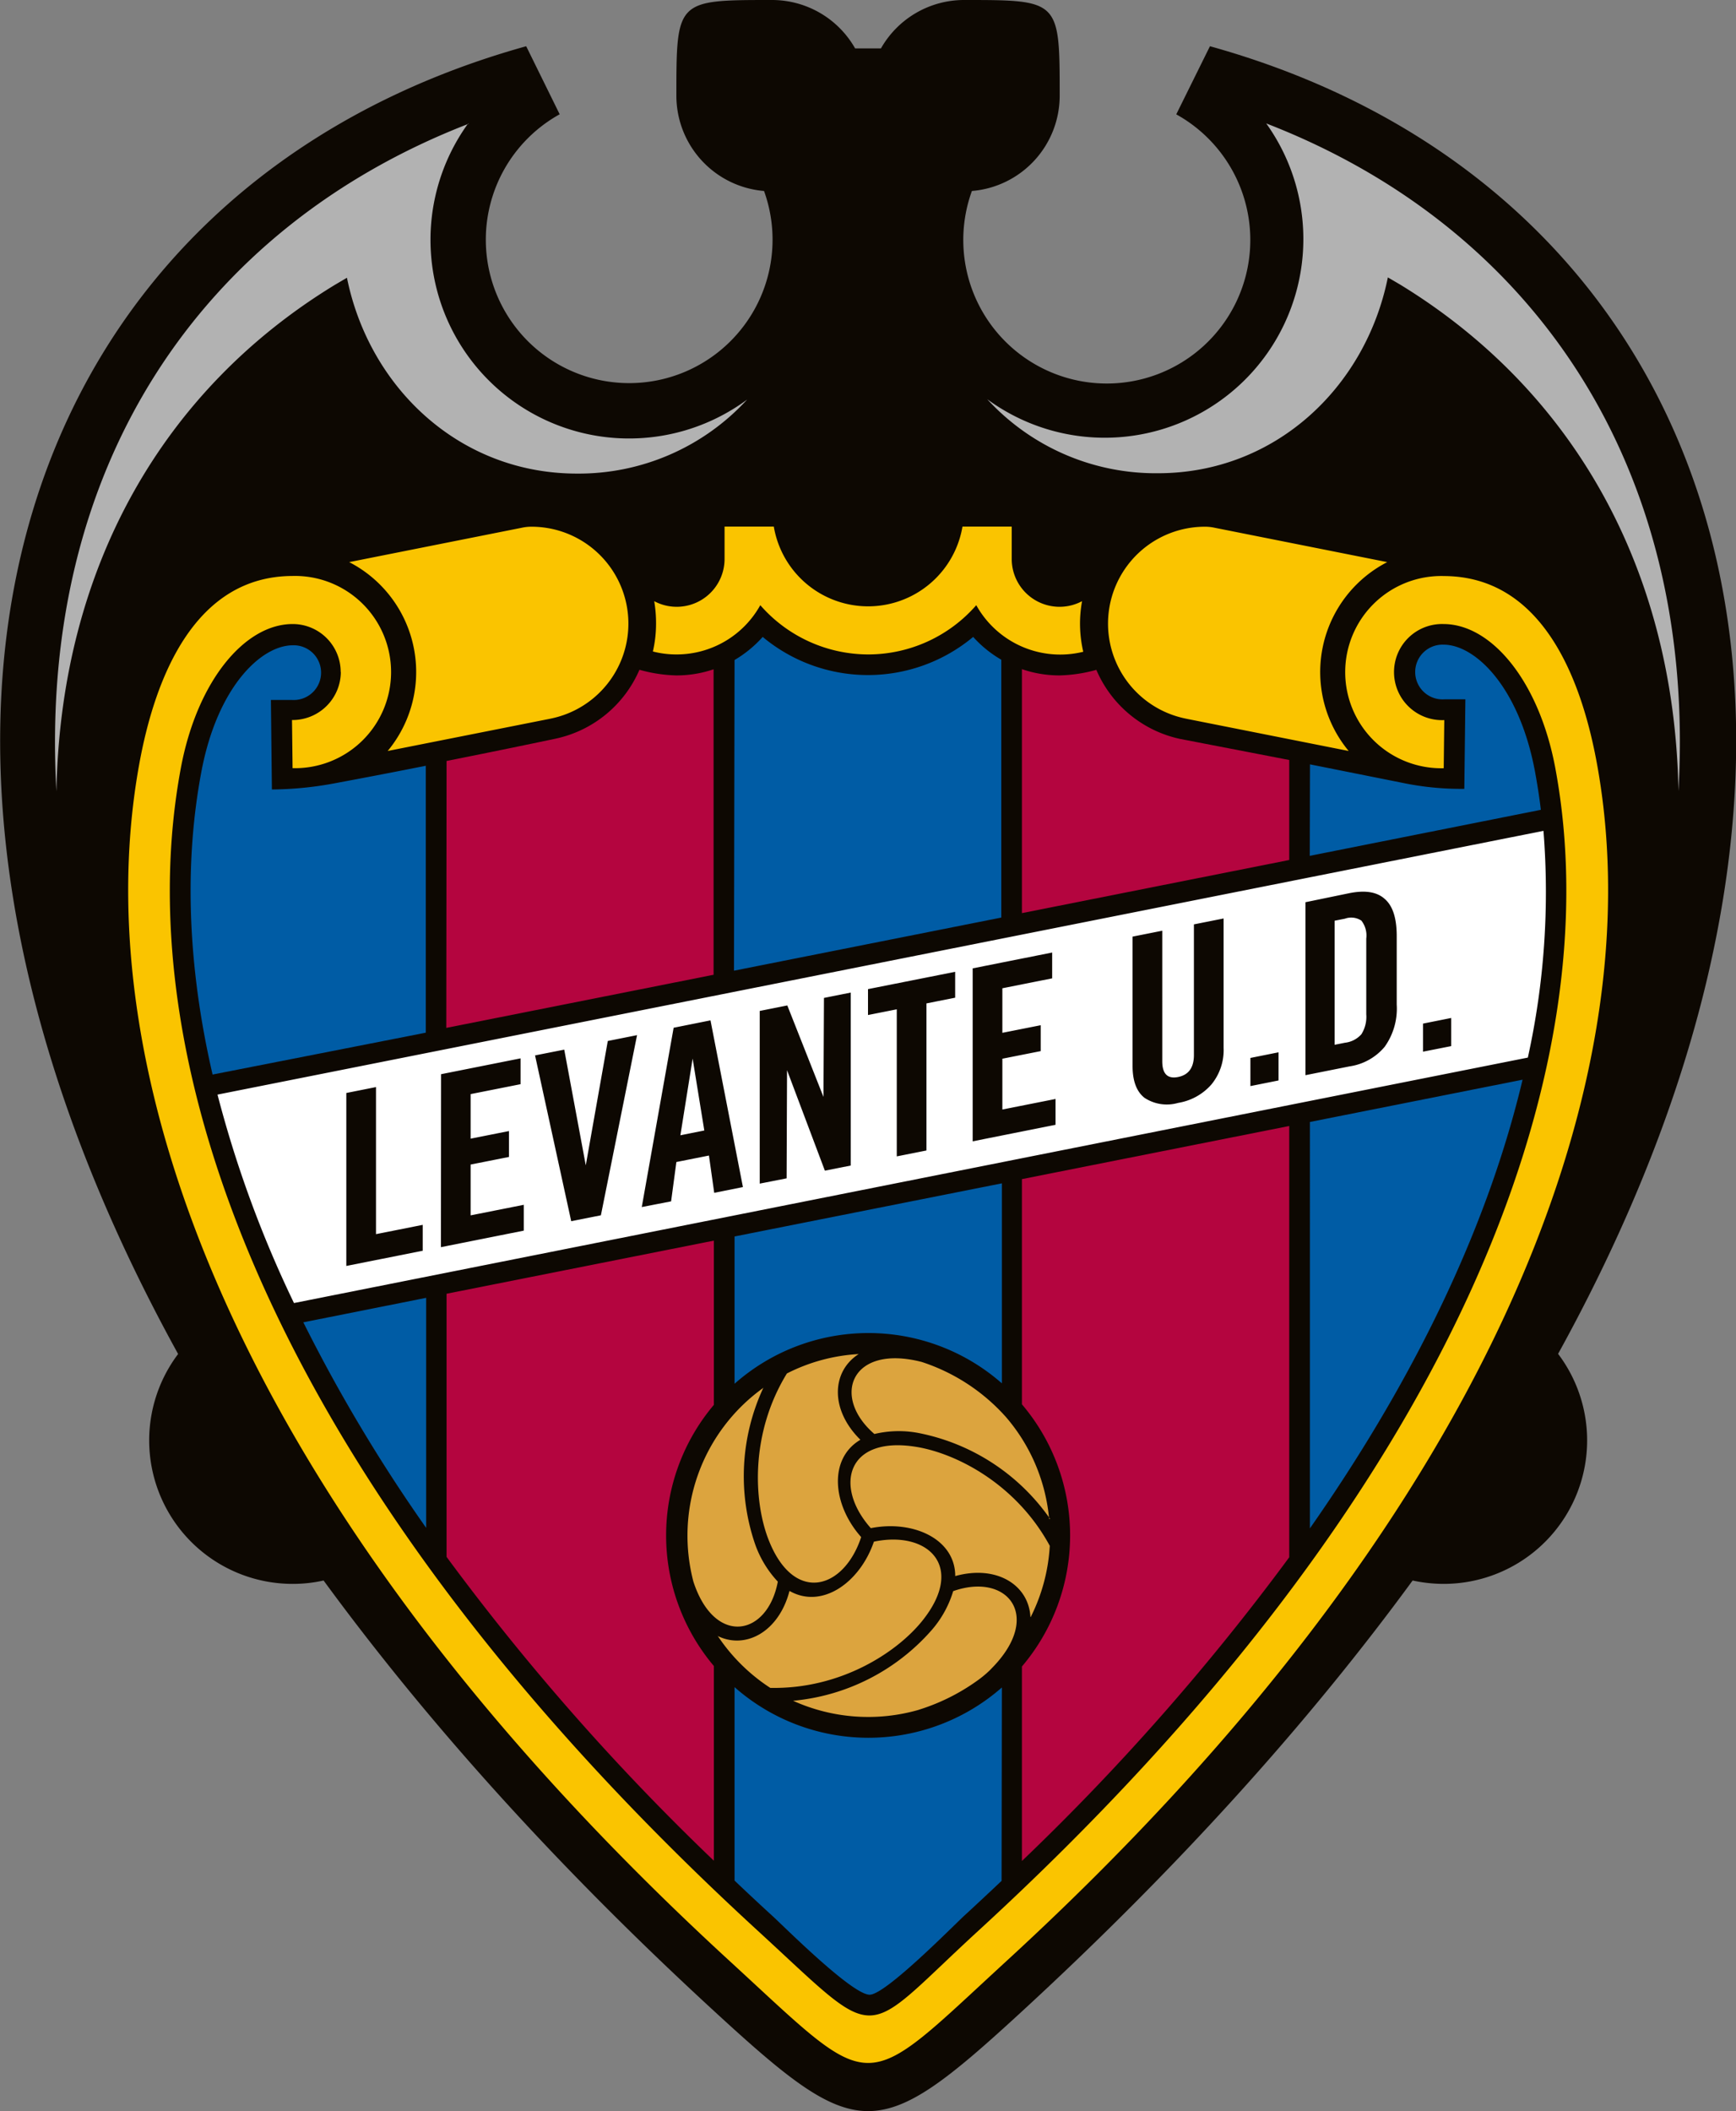 <svg xmlns="http://www.w3.org/2000/svg" viewBox="0 0 246.78 300"><rect x="0" y="0" width="246.78" height="300" fill="#808080" stroke="none"/><defs><style>.cls-1{fill:#1d1d1b;}.cls-2{fill:#0d0802;}.cls-3{fill:#fff;}.cls-4{fill:#b4053f;}.cls-5{fill:#dca43e;fill-rule:evenodd;}.cls-6{fill:#005ca5;}.cls-7{fill:#b2b2b2;}.cls-8{fill:#fac400;}</style></defs><title>Levante</title><g id="Слой_2" data-name="Слой 2"><g id="Слой_1-2" data-name="Слой 1"><path class="cls-1" d="M202.29,149.45v-4l4-.8v4ZM49.23,179.9V155.32l4.22-.84v20.9l6.64-1.32v3.68Zm13.45-2.68V152.65L74,150.4v3.67l-7.08,1.41v6.33l5.44-1.08v3.68l-5.44,1.08v7.22l7.56-1.5v3.67ZM86.4,147.93l4.16-.83-5.14,25.6-4.22.84L76.06,150l4.15-.82,3.06,16.44Zm10.32,13.4,3.4-.68-1.66-10.22Zm-1.36,9.39-4.09.82,4.53-25.48L101,145l4.53,23.68-4.08.81-.75-5.29-4.63.92ZM108,168.2V143.63l3.92-.78,5.14,13,.07-14.07,3.81-.76v24.58l-3.68.73-5.38-14.28-.06,15.37Zm19.48-24.77-4.09.81v-3.68l12.39-2.46v3.68l-4.08.81v20.9l-4.22.84Zm10.79,18.75V137.61l11.3-2.25V139l-7.08,1.41v6.33l5.45-1.08v3.68l-5.45,1.08v7.22l7.56-1.5v3.67ZM161,133.1l4.22-.84v18.55c0,1.79.75,2.54,2.25,2.24s2.25-1.34,2.25-3.13V131.36l4.22-.84v18.39a7.68,7.68,0,0,1-1.74,5.21,8,8,0,0,1-4.73,2.61,5.77,5.77,0,0,1-4.77-.72q-1.69-1.33-1.7-4.53Zm16.75,21.24v-4l4-.8v4Zm12-5.87,1.47-.29a3.67,3.67,0,0,0,2.34-1.21,4.62,4.62,0,0,0,.69-2.83V133.38a3.44,3.44,0,0,0-.69-2.55,2.62,2.62,0,0,0-2.34-.28l-1.47.29Zm-4.22-20.26L191.8,127c2.21-.44,3.86-.17,5,.82s1.71,2.73,1.71,5.27v9.74a9.33,9.33,0,0,1-1.71,6,8,8,0,0,1-5,2.79l-6.26,1.25Z"/><path class="cls-2" d="M96.15,13.59C96.15,0,96.17,0,109.74,0a13.58,13.58,0,0,1,11.82,6.88h3.67A13.58,13.58,0,0,1,137.05,0c13.57,0,13.59,0,13.59,13.59a13.59,13.59,0,0,1-12.48,13.55,20.4,20.4,0,1,0,29.05-10.89L172,6.57c70.81,19.69,99.85,94.57,49.49,185.82a20.39,20.39,0,0,1-16.26,32.69,20.85,20.85,0,0,1-4.42-.48c-14.76,20.17-33.35,40.88-56.11,61.76-19.84,18.2-22.76,18.16-42.51.05C79.38,265.52,60.78,244.79,46,224.6a20,20,0,0,1-4.4.48,20.39,20.39,0,0,1-16.28-32.67C-25,101.15,4,26.26,74.8,6.57l4.76,9.67a20.38,20.38,0,1,0,29.05,10.9A13.59,13.59,0,0,1,96.15,13.59M130.61,243a29,29,0,0,0,8-3.9,25.72,25.72,0,0,1-8,3.9m8-3.9c.75-.54,1.46-1.13,2.15-1.74a20.39,20.39,0,0,1-2.15,1.74"/><path class="cls-3" d="M202.29,149.45l4-.79v-4l-4,.8ZM49.23,179.9l10.86-2.16v-3.68l-6.64,1.32v-20.9l-4.22.84Zm13.45-2.67,11.78-2.35v-3.67l-7.56,1.5v-7.22l5.45-1.08v-3.68l-5.45,1.08v-6.33L74,154.07V150.4l-11.3,2.25Zm23.72-29.3L83.27,165.6l-3.06-16.44-4.15.82,5.14,23.56,4.22-.84,5.14-25.6Zm9,22.79.75-5.59,4.63-.92.75,5.3,4.08-.82L101,145l-5.24,1.05-4.53,25.48ZM108,168.2l3.82-.75.06-15.37,5.38,14.28,3.68-.73V141.05l-3.81.76-.07,14.07-5.14-13-3.92.78Zm19.48-24.77v20.9l4.22-.84v-20.9l4.08-.81V138.1l-12.39,2.46v3.68Zm10.79,18.76,11.78-2.35v-3.67l-7.56,1.5v-7.22l5.45-1.08v-3.68l-5.45,1.08v-6.33l7.08-1.41v-3.67l-11.3,2.25ZM161,133.1v18.38q0,3.2,1.7,4.53a5.77,5.77,0,0,0,4.77.72,8,8,0,0,0,4.73-2.61,7.68,7.68,0,0,0,1.74-5.21V130.52l-4.22.84v18.56c0,1.79-.75,2.83-2.25,3.13s-2.25-.45-2.25-2.24V132.26Zm16.75,21.24,4-.8v-4l-4,.8Zm7.83-26.13v24.58l6.26-1.25a8,8,0,0,0,5-2.79,9.33,9.33,0,0,0,1.71-6v-9.74q0-3.81-1.71-5.27c-1.11-1-2.76-1.26-5-.82Zm33.83-10.14a109.22,109.22,0,0,1-2.22,32.22L41.79,185.17a162,162,0,0,1-10.87-29.62ZM96.72,161.33l1.74-10.9,1.66,10.22Zm93-12.86V130.84l1.47-.29a2.62,2.62,0,0,1,2.34.28,3.44,3.44,0,0,1,.69,2.55v10.76a4.64,4.64,0,0,1-.69,2.83,3.67,3.67,0,0,1-2.34,1.21Z"/><path class="cls-4" d="M183.27,221.3a334.28,334.28,0,0,1-38,43.16V236.82a28.76,28.76,0,0,0,0-37.26v-32l38-7.55Zm-38-126.21a16.38,16.38,0,0,0,5.36.89,21.26,21.26,0,0,0,5.22-.79A16.79,16.79,0,0,0,167.73,105L183.27,108v14.21l-38,7.55ZM101.48,264.42a334.4,334.4,0,0,1-38-43.18V183.85l38-7.55v23.34a28.75,28.75,0,0,0,0,37.11Zm-38-156.28c9-1.79,15.59-3.19,15.59-3.19a16.8,16.8,0,0,0,11.83-9.77,21,21,0,0,0,5.24.8,16.32,16.32,0,0,0,5.3-.87v43.41l-38,7.55Z"/><path class="cls-5" d="M146.48,229.79c-.24-4.57-4.82-7.45-10.69-5.82,0-5.28-6-8-12-6.81-5.25-5.89-3.48-13.11,6.34-11.57,5.69.88,14.29,5.22,19.1,14.08a25.69,25.69,0,0,1-2.71,10.12m-44.55,2.67c4,2,8.75-.56,10.26-6.38,4.6,2.63,10-1.16,12-7,7.72-1.61,13.09,3.54,6.86,11.27-3.6,4.47-11.59,9.71-21.59,9.51a26,26,0,0,1-7.48-7.4m6.5-35.26a29.78,29.78,0,0,0-1.17,22.26,15.14,15.14,0,0,0,3.22,5.3c-1.47,7.82-9,9.19-12,0a25.83,25.83,0,0,1,10-27.58m13.5-4.76c-3.87,2.47-4.11,7.9.24,12.18-4.55,2.68-4,9.21.11,13.83-2.47,7.5-9.61,9.57-13.19.31-2.08-5.38-2.62-15,2.63-23.56a25.5,25.5,0,0,1,10.21-2.76m27.2,23.42a29.76,29.76,0,0,0-18.74-12.21,15,15,0,0,0-6.23.15c-6.19-5.33-3.29-12.81,6.72-10.24A27.42,27.42,0,0,1,143,201.37a25.72,25.72,0,0,1,6.14,14.49m-10.55,23.22a20.39,20.39,0,0,0,2.15-1.74c-.69.61-1.4,1.2-2.15,1.74m-8,3.9a25.95,25.95,0,0,1-17.85-1.29,29.8,29.8,0,0,0,19.76-10.11,15,15,0,0,0,3-5.47c7.72-2.72,12.77,3.54,5.52,10.92l-.3.31a20.39,20.39,0,0,1-2.15,1.74,25.72,25.72,0,0,1-8,3.9m0,0a25.72,25.72,0,0,0,8-3.9,29,29,0,0,1-8,3.9"/><path class="cls-6" d="M104.42,196.64V175.71l38-7.55v28.42a28.74,28.74,0,0,0-38,.06M60.58,217.12a226.58,226.58,0,0,1-17.46-29.21l17.46-3.48Zm81.8,50.16c-1.72,1.63-3.48,3.27-5.26,4.91-1.42,1.29-11.15,11.21-13.47,11.27-2.5.07-12.5-10-13.93-11.27q-2.7-2.47-5.3-4.95V239.75a28.75,28.75,0,0,0,38,.05Zm74.06-113.85c-4.65,19.6-14.39,41.12-30.23,63.76V159.44ZM30.22,152.7c-3.64-15.74-4-30.23-1.6-43,2.27-12.11,8.52-18,13-18a3.89,3.89,0,1,1-.11,7.77h-3l.14,12.72a50.26,50.26,0,0,0,8.88-.87c4.47-.83,8.93-1.69,13-2.5v37.93Zm156-44.08,13.07,2.61a40.74,40.74,0,0,0,8.87.87l.15-12.72h-3a3.89,3.89,0,1,1-.11-7.77c4.49,0,10.74,5.94,13,18,.33,1.79.62,3.62.84,5.47l-32.85,6.54ZM104.42,93.79a16.66,16.66,0,0,0,4-3.28,23.36,23.36,0,0,0,29.92,0,16.44,16.44,0,0,0,4,3.24v36.64l-38,7.55Z"/><path class="cls-7" d="M180,17.54c38.12,14.75,61.22,48.91,58.6,94.88-.59-32-15.31-57.17-39.6-72l-1.71-1c-3.17,15.67-16.05,27.83-32.67,27.83a32.5,32.5,0,0,1-24.28-10.52A28.23,28.23,0,0,0,180,17.54m-113.45,0a28.23,28.23,0,0,0,39.66,39.24A32.5,32.5,0,0,1,82,67.3c-16.63,0-29.5-12.16-32.68-27.83l-1.7,1c-24.29,14.79-39,40-39.6,72-2.62-46,20.48-80.13,58.6-94.88"/><path class="cls-8" d="M123.43,93A20.41,20.41,0,0,1,108.08,86a13.61,13.61,0,0,1-11.9,7,13.3,13.3,0,0,1-3.37-.42,17.52,17.52,0,0,0,.45-4A18.55,18.55,0,0,0,93,85.43a6.8,6.8,0,0,0,10-6l0-4.6h7a13.6,13.6,0,0,0,26.82,0h7l0,4.6a6.8,6.8,0,0,0,10,6,17.65,17.65,0,0,0,.17,7.19A13.66,13.66,0,0,1,138.78,86,20.4,20.4,0,0,1,123.43,93m-75,2.5a6.82,6.82,0,0,0-6.83-6.82c-6.81,0-13.58,8.1-15.89,20.45-8,42.85,13.85,102.71,82,165.23,17.93,16.44,14.27,15.69,31.38,0,68.15-62.52,90-122.38,82-165.23-2.31-12.35-9.08-20.45-15.9-20.45a6.83,6.83,0,1,0,.12,13.65l-.08,6.84a13.66,13.66,0,1,1,.05-27.31c13.57.06,19.47,13.74,21.84,27.26,8,45.51-15.95,107.09-84.06,169.57-21,19.29-18.3,19.29-39.32,0C35.64,216.2,11.71,154.62,19.7,109.11,22.07,95.59,28,81.91,41.54,81.85a13.66,13.66,0,1,1,.05,27.31l-.08-6.84a6.86,6.86,0,0,0,6.94-6.83M74.16,75a6.31,6.31,0,0,1,1.42-.15,13.77,13.77,0,0,1,2.93,27.22l-.47.1-22.93,4.55a17.57,17.57,0,0,0-5.47-26.84Zm98.52,0,24.52,4.88a17.57,17.57,0,0,0-5.48,26.84l-22.92-4.55-.47-.1a13.77,13.77,0,0,1,2.93-27.22,6.31,6.31,0,0,1,1.42.15"/></g></g></svg>